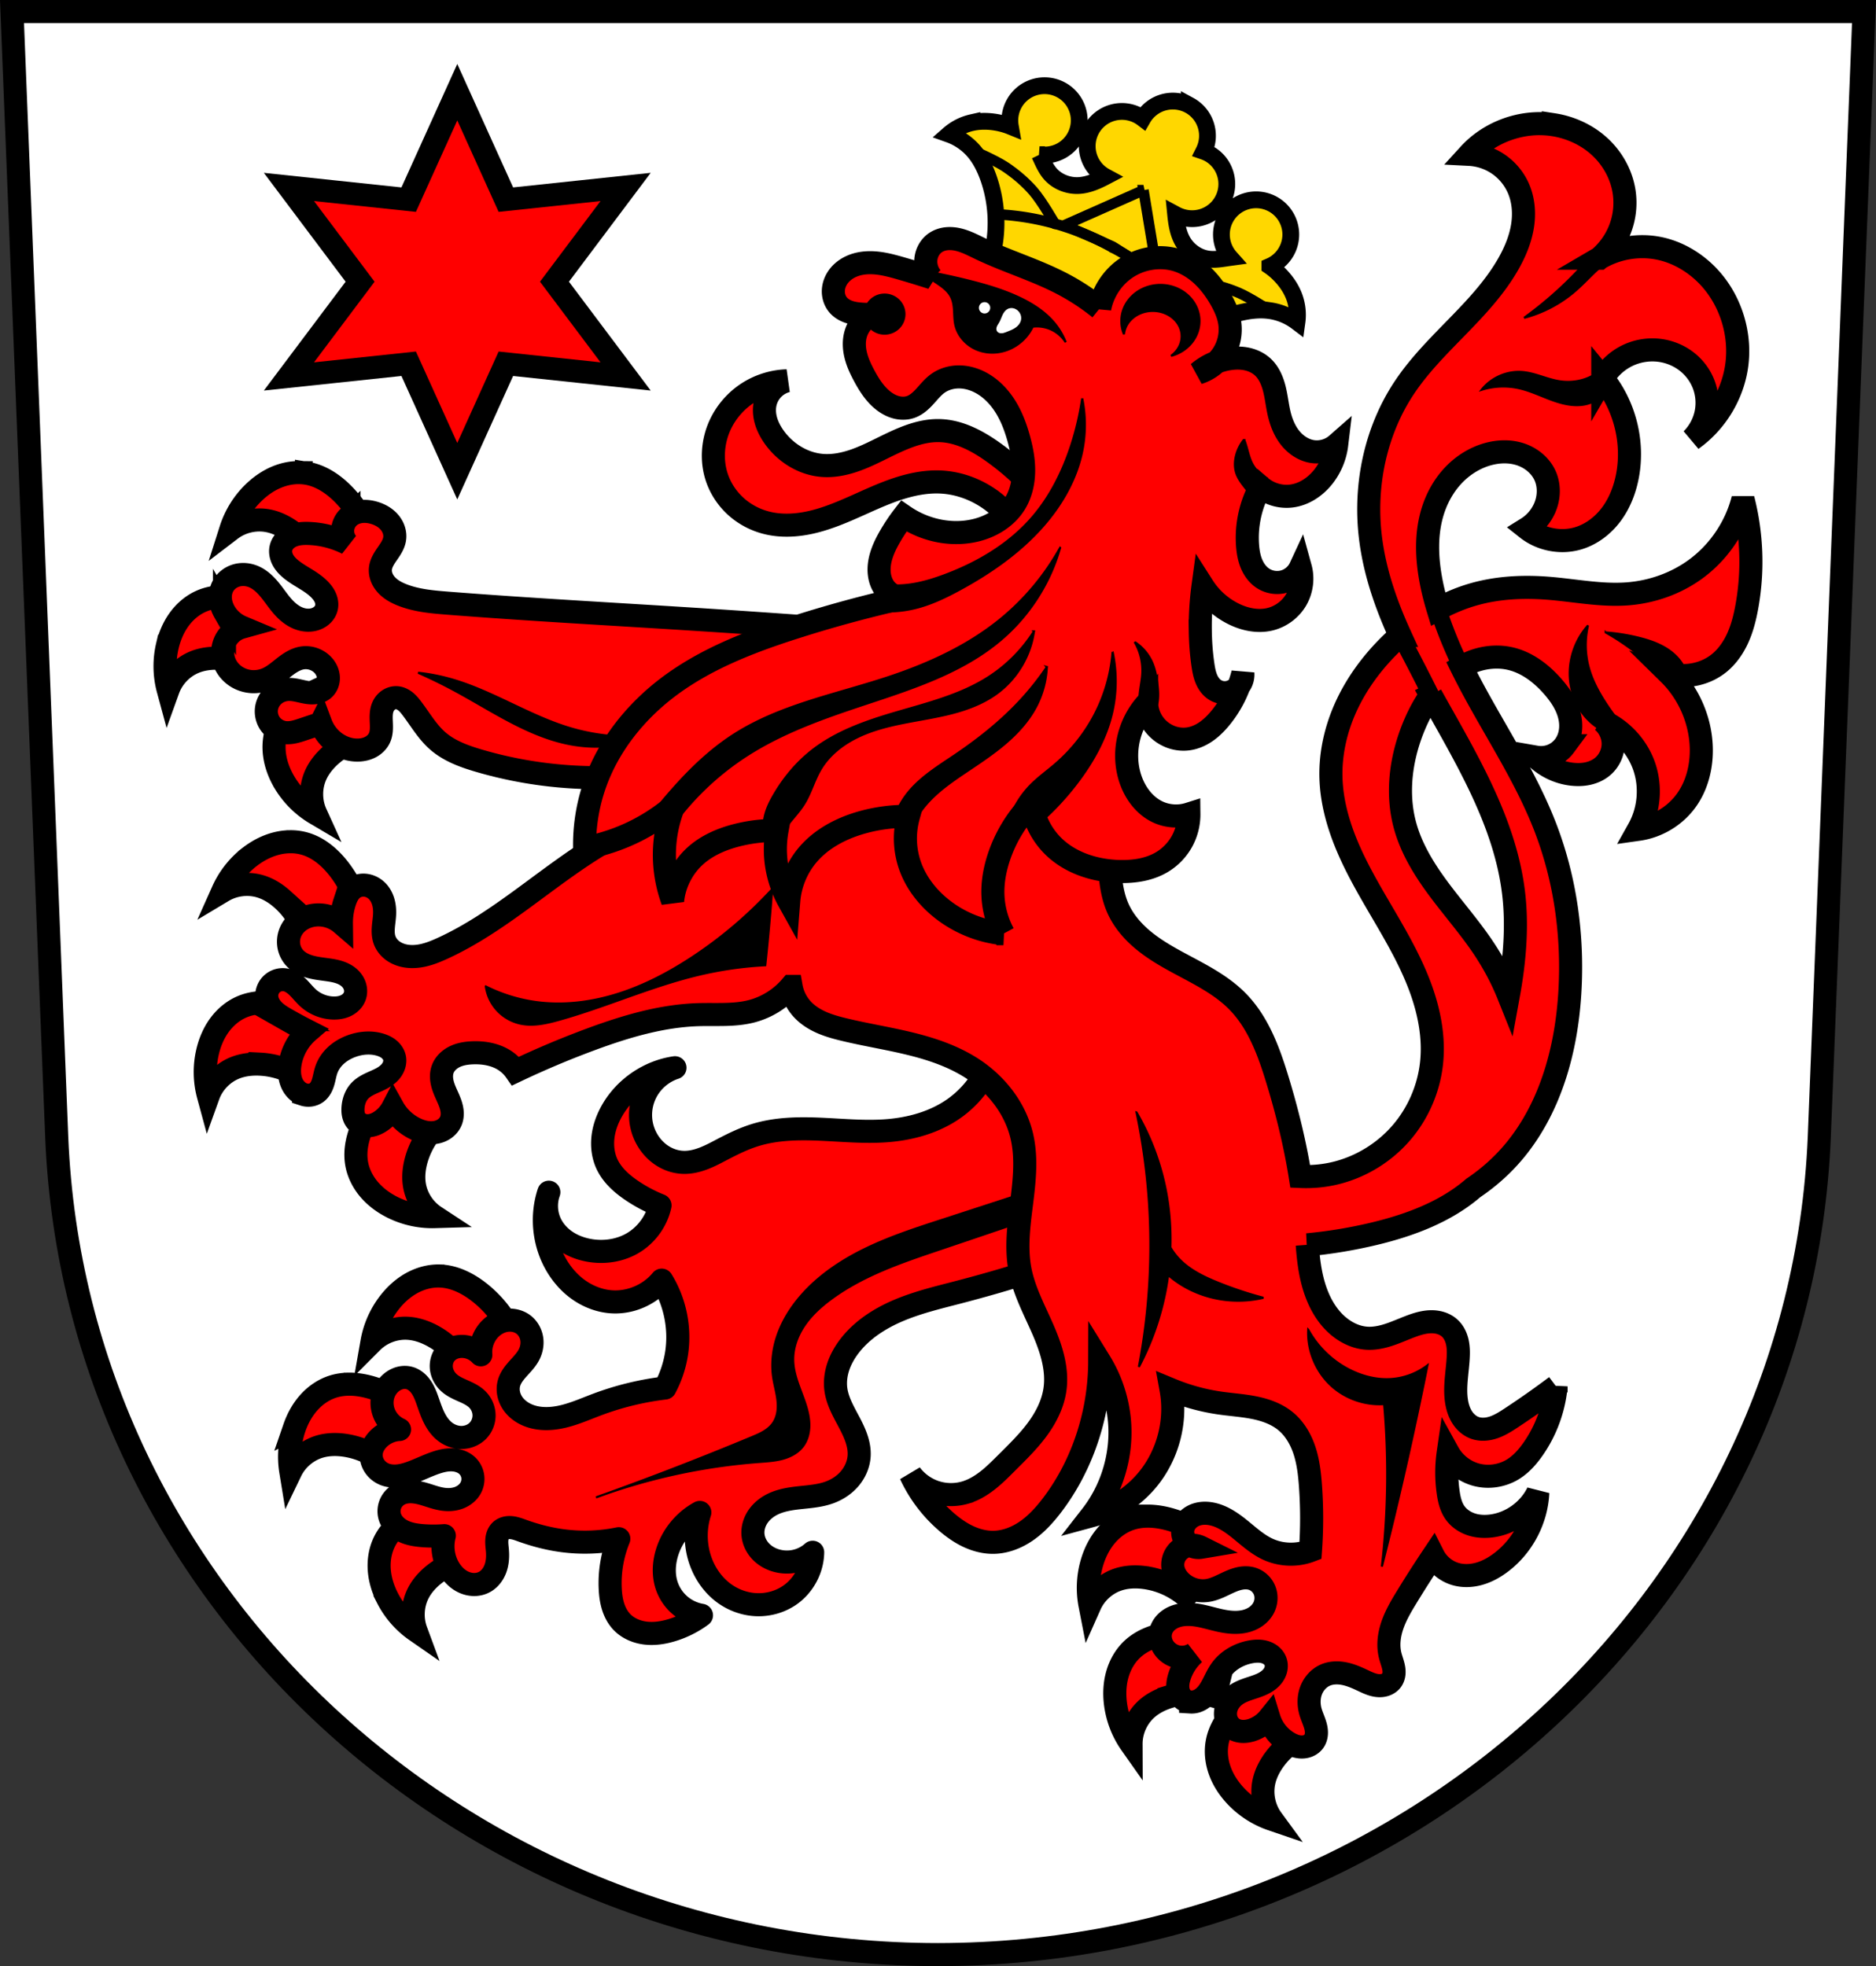 <svg xmlns="http://www.w3.org/2000/svg" width="894.41" viewBox="0 0 894.414 937.41"><rect x="0" y="0" width="894.414" height="937.41" fill="#333333" stroke="none"/><g fill-rule="evenodd"><path d="m5.723 5.5 21.328 536.83c9 217.23 194.74 389.44 420.16 389.58 225.23-.262 411.03-172.54 420.16-389.58L888.699 5.5h-441.48z" fill="#fff"/><path d="m5.723 5.5 21.328 536.83c9 217.23 194.74 389.44 420.16 389.58 225.23-.262 411.03-172.54 420.16-389.58L888.699 5.5h-441.48z" fill="none" stroke="#000" stroke-width="11"/></g><g stroke="#000"><path d="m-773.24 189.28-19.347 8.531 2.286 21.02-17.06-12.49-17.06 12.49 2.286-21.02-19.347-8.531 19.347-8.531-2.286-21.02 17.06 12.49 17.06-12.49-2.286 21.02z" transform="matrix(0 2.648 -2.716 0 732.097 2272.2)" fill="red" stroke-linecap="round" stroke-width="4.102"/><g fill-rule="evenodd"><path d="M567.01 50.175a16.538 16.538 0 0 0-22.174 6.3 16.538 16.538 0 0 0-2.101-1.363 16.538 16.538 0 0 0-22.408 6.701 16.538 16.538 0 0 0 6.702 22.409c-4 2.102-8.256 4.01-12.772 4.232-5.137.254-10.404-1.868-13.71-5.808-2.188-2.606-3.449-5.813-4.924-8.896a16.538 16.538 0 0 0 16.934-8.5 16.538 16.538 0 0 0-6.703-22.407 16.538 16.538 0 0 0-22.406 6.702 16.538 16.538 0 0 0-1.739 10.68c-2.185-.887-4.484-1.51-6.81-1.905-3.81-.645-7.747-.698-11.518.142a24.923 24.923 0 0 0-10.935 5.543 28.106 28.106 0 0 1 11.643 7.871c3.321 3.768 5.571 8.372 7.225 13.11 4.418 12.664 4.738 26.723.897 39.574l42.34 22.842 42.34 22.842c8.632-10.266 20.557-17.719 33.567-20.98 4.872-1.22 9.955-1.869 14.928-1.163a28.11 28.11 0 0 1 12.971 5.41c.566-4.09.09-8.322-1.372-12.184-1.368-3.613-3.574-6.874-6.205-9.704-1.607-1.729-3.39-3.307-5.33-4.647a16.538 16.538 0 0 0 7.97-7.317 16.538 16.538 0 0 0-6.702-22.406 16.538 16.538 0 0 0-22.407 6.701 16.538 16.538 0 0 0 2.194 18.82c-3.387.46-6.76 1.168-10.138.771-5.108-.6-9.774-3.836-12.383-8.27-2.293-3.897-3.034-8.498-3.476-12.998a16.538 16.538 0 0 0 22.408-6.703 16.538 16.538 0 0 0-6.703-22.407 16.538 16.538 0 0 0-2.304-1.003 16.538 16.538 0 0 0-6.899-21.995z" fill="gold" stroke-width="8"/><g fill="none" stroke-width="5"><g stroke-linecap="round"><path d="M474.757 102.17c6.519.276 13.02 1.069 19.412 2.367a124.626 124.626 0 0 1 36.24 13.489"/><path d="M574.217 155.83a124.005 124.005 0 0 0-12.637-14.924 124.64 124.64 0 0 0-31.173-22.881"/></g><path d="m545.167 90.66-37.732 16.738s9.46 4.04 14.16 6.124c3.02 1.341 9.02 4.108 9.02 4.108s5.609 3.496 8.387 5.284c4.324 2.783 12.893 8.472 12.893 8.472l-6.729-40.725z"/><g stroke-linecap="round"><path d="M464.087 71.88s10.594 4.584 15.357 7.787c4.79 3.221 9.267 7.02 13.08 11.351 4.159 4.732 10.454 15.746 10.454 15.746M605.387 148.11s-9.649-6.337-14.941-8.559c-5.322-2.234-10.952-3.893-16.668-4.697-6.239-.878-18.9-.091-18.9-.091"/></g></g><g fill="red" stroke-width="11"><path d="M142.667 225.32c-3.469-.041-6.95.654-10.186 1.922-4.315 1.69-8.203 4.376-11.531 7.6a42.602 42.602 0 0 0-10.908 17.621c4.943-3.772 11.509-5.335 17.621-4.195 4.053.756 7.838 2.631 11.188 5.04a38.694 38.694 0 0 1 13.426 17.342l25.17-10.908a54.394 54.394 0 0 0-13.705-24.05c-4.822-4.91-10.826-8.983-17.621-10.07a23.688 23.688 0 0 0-3.455-.293zM105.89 284.5c-3.44.116-6.828.768-9.977 2.154-4.241 1.868-7.87 5.01-10.578 8.768-2.708 3.76-4.517 8.125-5.564 12.639a42.582 42.582 0 0 0 .393 20.721c2.107-5.849 6.774-10.724 12.527-13.08 3.815-1.563 8.01-2.041 12.13-1.838a38.67 38.67 0 0 1 20.684 7.287l15.232-22.816a54.428 54.428 0 0 0-24.561-12.775c-3.357-.755-6.847-1.173-10.287-1.057zm66.768 39.29a54.396 54.396 0 0 0-26.502 8.01c-5.86 3.608-11.169 8.554-13.74 14.938-1.732 4.298-2.135 9.08-1.447 13.66.687 4.583 2.44 8.973 4.842 12.936a42.564 42.564 0 0 0 14.75 14.557c-2.576-5.658-2.64-12.408-.168-18.11 1.639-3.783 4.311-7.06 7.4-9.785a38.675 38.675 0 0 1 19.895-9.227l-5.03-26.971zm-34.422 77.53a28.004 28.004 0 0 0-6.873.959c-4.477 1.196-8.642 3.429-12.311 6.26a42.574 42.574 0 0 0-12.814 16.285c5.334-3.194 12.03-4.01 17.979-2.193 3.942 1.205 7.496 3.494 10.555 6.258a38.67 38.67 0 0 1 11.396 18.736l26.24-8.02a54.444 54.444 0 0 0-10.922-25.439c-4.241-5.419-9.75-10.14-16.381-11.98a24.55 24.55 0 0 0-6.865-.869zM125.066 478c-3.44.116-6.826.77-9.975 2.156-4.241 1.868-7.87 5.01-10.578 8.766-2.708 3.76-4.517 8.127-5.564 12.641a42.582 42.582 0 0 0 .393 20.721c2.107-5.849 6.774-10.724 12.527-13.08 3.815-1.563 8.01-2.041 12.13-1.838a38.67 38.67 0 0 1 20.684 7.287l15.232-22.816a54.428 54.428 0 0 0-24.561-12.775c-3.357-.755-6.849-1.175-10.289-1.059zm66.791 36.06a54.413 54.413 0 0 0-18.14 20.908c-3.03 6.178-4.884 13.192-3.654 19.963.828 4.559 3.036 8.819 6.06 12.328 3.03 3.509 6.851 6.287 10.996 8.357a42.582 42.582 0 0 0 20.242 4.445c-5.198-3.412-8.852-9.09-9.805-15.232-.632-4.074-.117-8.268 1.039-12.225a38.672 38.672 0 0 1 11.904-18.418l-18.641-20.13zm17.643 94.3c-4.633-.111-9.252 1.188-13.301 3.441-4.049 2.253-7.542 5.437-10.408 9.08a42.584 42.584 0 0 0-8.449 18.924c4.393-4.4 10.691-6.83 16.9-6.52 4.117.206 8.121 1.557 11.762 3.49a38.663 38.663 0 0 1 15.627 15.387l23.484-14.182a54.423 54.423 0 0 0-16.805-22c-5.436-4.219-11.931-7.452-18.811-7.617zm-43.31 51.586c-2.569.034-5.116.4-7.572 1.191-4.41 1.422-8.342 4.173-11.422 7.635-3.08 3.462-5.329 7.618-6.836 12a42.57 42.57 0 0 0-1.74 20.65c2.697-5.602 7.842-9.971 13.807-11.725 3.955-1.163 8.181-1.205 12.256-.58a38.665 38.665 0 0 1 19.824 9.375l17.498-21.13a54.426 54.426 0 0 0-23.12-15.232c-4.077-1.37-8.416-2.239-12.697-2.184zm57.16 55.18a54.484 54.484 0 0 0-25.27 6.076c-6.109 3.167-11.767 7.708-14.801 13.885-2.043 4.159-2.798 8.899-2.449 13.52.349 4.621 1.775 9.125 3.879 13.254a42.592 42.592 0 0 0 13.641 15.604c-2.154-5.832-1.72-12.568 1.164-18.08 1.913-3.652 4.818-6.719 8.1-9.215a38.658 38.658 0 0 1 20.52-7.74l-3.035-27.27a50.967 50.967 0 0 0-1.748-.039zm323.89 7.736c-3 .004-5.981.442-8.816 1.453-4.365 1.556-8.211 4.424-11.184 7.979-2.973 3.555-5.095 7.779-6.467 12.205a42.57 42.57 0 0 0-1.107 20.693c2.525-5.682 7.535-10.205 13.443-12.141 3.918-1.283 8.138-1.457 12.23-.957a38.65 38.65 0 0 1 20.1 8.766l16.844-21.654a54.458 54.458 0 0 0-23.572-14.52c-3.705-1.12-7.612-1.83-11.475-1.824zm18.05 55.23a53.567 53.567 0 0 0-6.979.436c-6.825.878-13.698 3.203-18.668 7.963-3.346 3.205-5.681 7.396-6.939 11.855-1.259 4.46-1.467 9.181-.908 13.781a42.58 42.58 0 0 0 7.457 19.336c-.021-6.217 2.699-12.393 7.299-16.576 3.05-2.774 6.831-4.659 10.77-5.877a38.684 38.684 0 0 1 21.93-.227l6.51-26.65c-6.476-2.655-13.473-4.02-20.471-4.04zm49.762 22.07a54.427 54.427 0 0 0-24.332 13.205c-5.01 4.72-9.204 10.637-10.43 17.408-.825 4.56-.255 9.323 1.346 13.672s4.207 8.291 7.361 11.686a42.613 42.613 0 0 0 17.393 11.27c-3.669-5.02-5.098-11.616-3.832-17.703.839-4.04 2.793-7.783 5.266-11.08a38.634 38.634 0 0 1 17.615-13.06l-10.387-25.391zM502.167 244.06a125.065 125.065 0 0 0-28.08-28.08c-7.739-5.591-16.562-10.419-26.11-10.68-9.808-.268-19.02 4.282-27.82 8.625-4.399 2.171-8.827 4.325-13.483 5.87-4.656 1.545-9.575 2.472-14.469 2.119-9.33-.672-18.02-6.146-23.337-13.844-1.63-2.361-2.976-4.942-3.737-7.709-.761-2.766-.921-5.727-.218-8.509a14.267 14.267 0 0 1 3.725-6.559c1.8-1.8 4.092-3.101 6.559-3.725a36.491 36.491 0 0 0-18.708 5.844 36.52 36.52 0 0 0-12.936 14.724c-3.871 8.07-4.593 17.679-1.582 26.11 1.831 5.125 4.992 9.76 9.05 13.381 4.062 3.621 9.01 6.227 14.284 7.583 7.03 1.808 14.487 1.393 21.56-.228 7.07-1.621 13.819-4.411 20.452-7.352 6.633-2.941 13.209-6.05 20.09-8.367 6.877-2.314 14.12-3.821 21.363-3.435 9.01.481 17.796 3.947 24.92 9.493a47.778 47.778 0 0 1 14.24 18.2l14.24-13.449z"/><path d="M412.777 301.02a6063.585 6063.585 0 0 0-84.25-5.933c-38.37-2.434-76.77-4.503-115.1-7.515-7.377-.58-14.878-1.223-21.755-3.955-2.721-1.081-5.365-2.519-7.357-4.665-.996-1.073-1.818-2.317-2.345-3.683-.527-1.366-.753-2.856-.582-4.31.303-2.572 1.794-4.83 3.27-6.958s3.02-4.333 3.454-6.886c.246-1.446.117-2.949-.325-4.349-.441-1.399-1.191-2.695-2.145-3.81-1.908-2.23-4.596-3.701-7.419-4.499-2.01-.57-4.139-.818-6.213-.536-2.074.281-4.098 1.112-5.653 2.514a9.17 9.17 0 0 0-2.978 6.167 9.171 9.171 0 0 0 2.187 6.49 44.387 44.387 0 0 0-18.2-4.747c-2.766-.113-5.612.05-8.154 1.144-1.271.547-2.452 1.327-3.391 2.344-.939 1.017-1.631 2.275-1.903 3.632-.378 1.884.072 3.874.989 5.562.917 1.689 2.275 3.103 3.757 4.326 2.264 1.869 4.831 3.329 7.327 4.876 2.496 1.547 4.961 3.215 6.913 5.408.963 1.082 1.798 2.296 2.325 3.646.526 1.35.733 2.845.444 4.265-.262 1.29-.928 2.486-1.84 3.435-.912.949-2.064 1.656-3.302 2.103-2.549.921-5.422.731-7.963-.213-2.541-.944-4.772-2.601-6.672-4.534-2.544-2.587-4.528-5.661-6.786-8.501s-4.898-5.525-8.245-6.926c-2.472-1.035-5.279-1.307-7.873-.634-2.594.674-4.949 2.315-6.366 4.589-1.191 1.911-1.699 4.212-1.577 6.46.121 2.248.854 4.442 1.973 6.396a17.31 17.31 0 0 0 8.307 7.318 12.574 12.574 0 0 0-6.19 3.942 12.574 12.574 0 0 0-2.907 6.738c-.281 2.568.256 5.21 1.458 7.496 1.203 2.286 3.06 4.213 5.266 5.557a15.452 15.452 0 0 0 7.217 2.216 15.97 15.97 0 0 0 7.419-1.425c2.959-1.351 5.429-3.55 7.998-5.545s5.399-3.859 8.615-4.344c3.61-.544 7.454.84 9.889 3.56 1.427 1.594 2.385 3.651 2.459 5.789a7.424 7.424 0 0 1-.562 3.134 6.569 6.569 0 0 1-1.897 2.548c-1.109.897-2.509 1.387-3.926 1.557-1.416.17-2.854.036-4.258-.211-2.809-.495-5.578-1.447-8.429-1.346-2.369.084-4.713.925-6.567 2.402-1.854 1.478-3.202 3.59-3.717 5.904-.614 2.757-.011 5.764 1.623 8.07 1.634 2.305 4.273 3.87 7.079 4.193 2.954.34 5.884-.633 8.702-1.582 2.766-.932 5.535-1.855 8.307-2.769a20.13 20.13 0 0 0 6.329 8.702c3.446 2.729 7.879 4.282 12.262 3.955 1.956-.146 3.901-.665 5.593-1.658 1.691-.993 3.118-2.477 3.901-4.276.987-2.27.901-4.843.796-7.317-.105-2.474-.195-5.05.786-7.319.565-1.309 1.485-2.474 2.669-3.269 1.184-.795 2.634-1.206 4.055-1.082 1.504.132 2.911.847 4.081 1.8 1.17.953 2.128 2.139 3.038 3.342 3.974 5.25 7.305 11.09 12.262 15.426 5.551 4.852 12.702 7.422 19.777 9.493 29.28 8.572 60.52 10.346 90.58 5.142l93.75-66.848z"/></g><path d="M215.377 323.91c19.679 5.672 37.12 17.534 56.761 23.337a97.867 97.867 0 0 0 38.764 3.362c-11.639 4.962-24.69 6.558-37.18 4.549-20.711-3.332-38.498-15.947-56.959-25.908a240.352 240.352 0 0 0-17.404-8.504 95.589 95.589 0 0 1 16.02 3.164z"/><path d="M315.467 610.34c-5.851 7.131-15.337 11.11-24.524 10.284-5.497-.494-10.806-2.613-15.285-5.838-4.479-3.226-8.137-7.534-10.822-12.357-5.7-10.242-6.878-22.899-3.164-34.02-1.755 4.846-1.463 10.396.791 15.03 1.676 3.447 4.377 6.353 7.568 8.476 3.191 2.123 6.859 3.48 10.627 4.181 6.96 1.295 14.401.31 20.569-3.164 6.769-3.814 11.789-10.605 13.449-18.2a70.379 70.379 0 0 1-13.449-7.12c-4.849-3.284-9.411-7.341-11.866-12.658-1.845-3.996-2.393-8.532-1.873-12.903.52-4.371 2.078-8.581 4.246-12.412 6.191-10.942 17.62-18.762 30.06-20.569-5.659 1.827-10.57 5.871-13.449 11.08a23.768 23.768 0 0 0-2.909 12.89 23.625 23.625 0 0 0 4.491 12.425c1.842 2.514 4.198 4.659 6.915 6.187 2.716 1.528 5.792 2.43 8.907 2.53 3.375.109 6.725-.714 9.872-1.937 3.147-1.223 6.121-2.844 9.114-4.406 4.968-2.593 10.04-5.05 15.395-6.693 9.949-3.055 20.545-3.22 30.942-2.769 10.397.452 20.81 1.494 31.19.76 11.8-.835 23.668-4.106 33.23-11.08a48.841 48.841 0 0 0 15.607-19.16 48.854 48.854 0 0 0 4.17-24.355l45.884 35.599v75.945a709.553 709.553 0 0 1-64.52 20.1c-9.52 2.474-19.14 4.766-28.2 8.601-9.06 3.835-17.632 9.346-23.573 17.19-2.223 2.934-4.062 6.182-5.218 9.677-1.155 3.495-1.615 7.245-1.111 10.892.772 5.594 3.714 10.61 6.352 15.604 2.638 4.994 5.083 10.404 4.723 16.04-.252 3.96-1.925 7.78-4.496 10.802-2.571 3.02-6.01 5.259-9.744 6.602-4.325 1.556-8.969 1.932-13.54 2.415-4.571.484-9.222 1.116-13.358 3.122-2.721 1.32-5.181 3.243-6.925 5.714-1.744 2.471-2.742 5.506-2.568 8.526.172 2.984 1.488 5.859 3.503 8.07 2.01 2.209 4.7 3.762 7.573 4.59 2.983.859 6.184.951 9.211.263a18.566 18.566 0 0 0 8.193-4.218c-.106 8.095-4.376 16.02-11.08 20.569-4.53 3.072-10.06 4.612-15.531 4.434-5.471-.178-10.858-2.056-15.321-5.225-5.645-4.01-9.751-10.02-11.866-16.613-2.293-7.145-2.293-15.01 0-22.15-7.62 4.136-13.459 11.435-15.822 19.777-1.386 4.893-1.592 10.202 0 15.03a21.273 21.273 0 0 0 6.322 9.435 21.284 21.284 0 0 0 10.291 4.805 46.446 46.446 0 0 1-14.24 7.12c-4.046 1.212-8.314 1.867-12.506 1.358-4.192-.51-8.313-2.255-11.227-5.313-1.969-2.067-3.331-4.663-4.184-7.388-.853-2.725-1.215-5.582-1.353-8.434a56.038 56.038 0 0 1 4.092-23.854 81.023 81.023 0 0 1-27.03.913c-6.477-.876-12.835-2.537-18.986-4.747-1.703-.612-3.417-1.272-5.218-1.444-.901-.086-1.819-.047-2.695.18-.876.227-1.71.647-2.371 1.264-.609.569-1.06 1.294-1.359 2.072-.299.777-.45 1.606-.506 2.438-.112 1.662.15 3.323.283 4.984.23 2.876.061 5.828-.923 8.541s-2.845 5.176-5.406 6.505c-1.448.751-3.084 1.124-4.715 1.128-1.632.004-3.257-.357-4.756-1-2.997-1.29-5.434-3.688-7.141-6.469-2.866-4.67-3.743-10.517-2.373-15.822a66.366 66.366 0 0 1-10.284 0c-3.284-.256-6.612-.776-9.555-2.254-1.472-.739-2.833-1.716-3.935-2.94-1.102-1.224-1.938-2.7-2.332-4.299a9.128 9.128 0 0 1 .585-5.965 9.3 9.3 0 0 1 4.161-4.319c1.572-.806 3.355-1.151 5.122-1.165 1.767-.014 3.523.292 5.235.73 3.423.877 6.717 2.287 10.212 2.808 2.561.382 5.231.266 7.661-.627 2.43-.893 4.604-2.607 5.787-4.91a8.963 8.963 0 0 0 .888-5.402 8.806 8.806 0 0 0-2.47-4.882c-1.883-1.873-4.569-2.792-7.222-2.915-2.653-.123-5.29.49-7.809 1.333-4.04 1.352-7.859 3.298-11.866 4.747-2.034.735-4.128 1.344-6.28 1.563-2.151.219-4.371.034-6.378-.772-2.01-.806-3.768-2.241-4.918-4.074-1.15-1.834-1.674-4.062-1.411-6.21.292-2.38 1.524-4.579 3.164-6.329 2.648-2.823 6.418-4.563 10.284-4.747a14.342 14.342 0 0 1-7.12-7.12c-1.209-2.688-1.55-5.774-.866-8.641.685-2.867 2.408-5.49 4.821-7.181 1.138-.798 2.425-1.391 3.784-1.682 1.359-.291 2.789-.276 4.127.1 2.354.661 4.295 2.395 5.663 4.422 1.368 2.027 2.229 4.347 3.039 6.654.912 2.596 1.782 5.217 2.994 7.687 1.212 2.47 2.791 4.805 4.917 6.552 2.23 1.833 5.058 2.967 7.944 3.02 2.886.053 5.807-1.01 7.878-3.02 1.998-1.941 3.142-4.721 3.129-7.506-.013-2.785-1.173-5.541-3.129-7.524-1.835-1.862-4.26-3.01-6.648-4.07-2.388-1.064-4.839-2.113-6.801-3.841-1.991-1.753-3.395-4.2-3.742-6.83s.409-5.418 2.16-7.41c1.058-1.204 2.449-2.101 3.962-2.628 1.513-.528 3.145-.69 4.74-.536 3 .29 5.878 1.728 7.911 3.955-.412-4.642 1.384-9.431 4.747-12.658 2.09-2.01 4.784-3.423 7.658-3.785 2.874-.362 5.913.38 8.164 2.203 2.025 1.64 3.34 4.092 3.723 6.67.382 2.577-.144 5.26-1.35 7.57-1.279 2.45-3.258 4.446-5.106 6.501-1.848 2.055-3.635 4.288-4.387 6.947-.473 1.672-.511 3.458-.162 5.16s1.079 3.319 2.083 4.737c2.01 2.837 5.066 4.83 8.364 5.924 5.193 1.723 10.888 1.308 16.191-.037 5.303-1.345 10.331-3.577 15.453-5.501a139.496 139.496 0 0 1 32.435-7.911 51.578 51.578 0 0 0 5.538-16.613c1.816-11.955-.756-24.527-7.12-34.808z" fill="red" stroke-linejoin="round" stroke-width="11"/><path d="M502.587 564.17a31761.26 31761.26 0 0 1-53.48 17.452c-12.341 4.01-24.73 8.04-36.41 13.696-11.68 5.656-22.707 13.04-31.15 22.897-4.516 5.276-8.267 11.257-10.633 17.787-2.366 6.53-3.317 13.623-2.315 20.495.543 3.724 1.648 7.356 2.062 11.1.207 1.87.239 3.77-.061 5.628s-.94 3.676-2 5.231c-1.162 1.701-2.793 3.04-4.559 4.102-1.766 1.061-3.673 1.861-5.575 2.654a1522.67 1522.67 0 0 1-74.31 28.711 288.018 288.018 0 0 1 77.69-16.889c3.786-.286 7.608-.502 11.274-1.491 3.665-.99 7.22-2.834 9.556-5.827 2.05-2.625 3.03-5.979 3.168-9.307.138-3.328-.52-6.645-1.479-9.834-2.2-7.314-6.02-14.32-6.193-21.956-.133-5.957 2.035-11.818 5.386-16.745 3.351-4.927 7.837-8.988 12.629-12.529 15.328-11.329 33.732-17.552 51.793-23.645 19.343-6.525 38.672-13.09 57.985-19.704l-3.378-11.822z"/><g stroke-linecap="round"><path d="M735.047 58.96c-12.88-.302-25.869 5.09-34.57 14.625 5.05.256 10.02 1.96 14.158 4.859a27.25 27.25 0 0 1 9.412 11.641c2.398 5.673 2.793 12.07 1.756 18.14-1.037 6.072-3.451 11.843-6.469 17.213-12.598 22.418-35.14 37.599-49.5 58.928-13.955 20.721-19.432 46.691-16.5 71.5 1.938 16.398 7.324 32.05 14.215 47.12a110.935 110.935 0 0 0-5.838 5.488c-8.195 8.303-15.16 17.887-19.998 28.504-4.834 10.617-7.496 22.286-7.154 33.947.357 12.174 3.95 24.07 8.91 35.2 4.96 11.124 11.28 21.578 17.408 32.1 6.128 10.525 12.11 21.21 16.314 32.639 4.207 11.43 6.603 23.711 5.336 35.824-1.279 12.231-6.359 24.04-14.381 33.36-8.02 9.321-18.954 16.11-30.873 19.13-5.661 1.437-11.528 1.998-17.361 1.736-2.499-15.664-6.313-31.13-10.945-46.31-4.103-13.445-9.13-27.16-18.986-37.18-8.559-8.704-19.984-13.837-30.656-19.764-5.336-2.963-10.566-6.184-15.186-10.174-4.619-3.99-8.627-8.791-11.12-14.363-4.054-9.07-3.818-19.378-4.748-29.27-1.765-18.773-8.06-37.1-18.2-53a643.274 643.274 0 0 0-141.61 19.777c-28.906 7.389-57.58 16.922-83.07 32.434-25.403 15.461-47.33 36.663-74.36 49.05-3.107 1.424-6.293 2.733-9.639 3.432-3.346.699-6.881.765-10.139-.268-1.753-.556-3.412-1.431-4.801-2.637-1.388-1.206-2.498-2.748-3.109-4.482-.663-1.881-.727-3.922-.588-5.912.139-1.99.475-3.964.588-5.955.122-2.153-.023-4.339-.637-6.406-.614-2.068-1.715-4.02-3.318-5.459-1.492-1.342-3.411-2.218-5.41-2.387-1.999-.169-4.066.384-5.666 1.594-2.02 1.524-3.167 3.929-3.955 6.33a31.854 31.854 0 0 0-1.582 10.283c-3.442-2.97-8.138-4.437-12.658-3.955-2.57.274-5.086 1.165-7.193 2.662-2.107 1.498-3.79 3.611-4.672 6.04a11.8 11.8 0 0 0-.492 6.271 11.457 11.457 0 0 0 2.865 5.594c1.954 2.079 4.639 3.344 7.391 4.096 2.752.752 5.608 1.036 8.432 1.443 1.848.267 3.696.589 5.465 1.188 1.768.598 3.462 1.485 4.818 2.768 1.157 1.094 2.054 2.477 2.5 4.01.446 1.529.429 3.203-.127 4.695-.726 1.949-2.335 3.498-4.209 4.4-1.874.902-3.995 1.202-6.074 1.139-4.346-.132-8.626-1.849-11.867-4.748-1.783-1.595-3.243-3.516-4.949-5.193-1.706-1.677-3.762-3.149-6.127-3.508-2.214-.336-4.56.388-6.213 1.898-1.653 1.511-2.582 3.775-2.488 6.01.107 2.542 1.468 4.903 3.266 6.703 1.798 1.8 4.02 3.114 6.229 4.373a246.112 246.112 0 0 0 10.283 5.537c-4.657 4.01-7.804 9.74-8.701 15.822-.516 3.502-.258 7.261 1.582 10.285 1.122 1.844 2.843 3.36 4.896 4.03a7.345 7.345 0 0 0 3.197.311 6.49 6.49 0 0 0 2.98-1.172c.828-.604 1.497-1.411 2.01-2.297.515-.886.882-1.851 1.174-2.834.583-1.965.873-4.02 1.563-5.945.94-2.631 2.613-4.974 4.691-6.84 2.079-1.866 4.555-3.265 7.174-4.236 4.281-1.588 9.06-2.035 13.449-.791 1.606.455 3.168 1.143 4.463 2.197s2.308 2.5 2.656 4.133c.408 1.916-.134 3.957-1.207 5.596-1.073 1.639-2.639 2.908-4.33 3.896-1.847 1.08-3.854 1.85-5.789 2.762-1.935.912-3.837 1.995-5.287 3.568-1.961 2.128-2.949 5.02-3.164 7.91-.083 1.112-.057 2.239.18 3.328.236 1.09.689 2.143 1.402 3 .696.837 1.627 1.47 2.645 1.855s2.12.528 3.207.465c2.173-.127 4.236-1.066 6.02-2.32a17.92 17.92 0 0 0 5.537-6.328 24.405 24.405 0 0 0 11.08 10.285c2.897 1.332 6.149 2.086 9.291 1.543 1.571-.271 3.094-.869 4.385-1.805 1.29-.936 2.342-2.217 2.938-3.695.492-1.221.668-2.556.611-3.871-.057-1.315-.343-2.614-.746-3.867-.806-2.507-2.074-4.837-3.03-7.291-.588-1.512-1.06-3.08-1.246-4.691-.186-1.611-.082-3.272.453-4.803.953-2.726 3.226-4.858 5.83-6.105 2.604-1.248 5.524-1.69 8.41-1.805 5.529-.219 11.278.799 15.822 3.955a18.96 18.96 0 0 1 4.746 4.746 433.243 433.243 0 0 1 35.6-15.03c16.568-6.141 33.761-11.309 51.42-11.865 8.473-.267 17.1.518 25.314-1.582 7.346-1.878 14.08-6.087 18.986-11.867a21.59 21.59 0 0 0 5.539 11.08c2.548 2.696 5.767 4.692 9.17 6.168 3.403 1.476 7 2.454 10.607 3.324 10.527 2.541 21.25 4.21 31.764 6.805 10.514 2.595 20.929 6.177 29.941 12.182 11.1 7.397 19.859 18.666 22.941 31.645 2.481 10.445 1.269 21.373-.066 32.03-1.335 10.652-2.775 21.515-.725 32.05 1.911 9.818 6.739 18.775 10.752 27.938 4.01 9.162 7.302 19.12 5.861 29.02-1.02 7-4.37 13.5-8.598 19.18-4.227 5.678-9.331 10.633-14.344 15.631-2.908 2.9-5.804 5.83-9.03 8.373-3.225 2.543-6.81 4.703-10.748 5.867a24.231 24.231 0 0 1-14.422-.248 24.23 24.23 0 0 1-11.686-8.455 67.316 67.316 0 0 0 17.404 22.943c3.126 2.662 6.518 5.05 10.244 6.771 3.726 1.725 7.801 2.777 11.906 2.721 5.644-.078 11.128-2.255 15.764-5.477 4.635-3.221 8.488-7.451 11.926-11.928 6.277-8.173 11.299-17.291 15.03-26.896a116.836 116.836 0 0 0 7.91-41.928 64.766 64.766 0 0 1 9.494 29.27c1.145 15.744-3.745 31.851-13.449 44.3 10.474-2.839 20.02-9.01 26.896-17.404 9.626-11.739 13.787-27.782 11.08-42.719a96.637 96.637 0 0 0 22.941 6.33c5.491.805 11.05 1.137 16.498 2.213 5.444 1.076 10.862 2.961 15.15 6.488 4.377 3.603 7.315 8.727 9.07 14.12 1.752 5.392 2.393 11.08 2.801 16.734.74 10.267.74 20.585 0 30.852-6.587 2.516-14.196 2.223-20.57-.791-4.698-2.222-8.609-5.77-12.637-9.05-4.03-3.283-8.399-6.42-13.469-7.561-3.01-.677-6.275-.589-9.05.756-1.389.673-2.634 1.655-3.559 2.891-.924 1.235-1.52 2.727-1.629 4.266-.16 2.249.763 4.552 2.432 6.068.388.352.816.655 1.27.916.11 0 .219-.035.33-.041a9.35 9.35 0 0 1 4.672.967c-1.707.286-3.504-.064-5-.926a9.333 9.333 0 0 0-4.207 1.438 9.356 9.356 0 0 0-3.207 3.533 9.356 9.356 0 0 0-1.033 4.658c.125 3.02 1.744 5.846 3.955 7.91 3.344 3.122 8.137 4.657 12.658 3.955 3.708-.575 7.03-2.524 10.461-4.049 1.715-.762 3.485-1.428 5.332-1.758 1.847-.329 3.782-.312 5.566.27 2.605.849 4.77 2.919 5.793 5.461 1.023 2.542.905 5.506-.256 7.988-.852 1.822-2.234 3.374-3.881 4.529-1.647 1.155-3.551 1.919-5.518 2.342-3.933.846-8.04.339-11.961-.543-3.142-.706-6.23-1.65-9.395-2.246-3.165-.596-6.451-.835-9.592-.127-1.912.431-3.759 1.22-5.307 2.424-1.548 1.203-2.785 2.832-3.395 4.695a9.179 9.179 0 0 0-.277 4.541 10.054 10.054 0 0 0 1.859 4.162 10.635 10.635 0 0 0 6.646 4.03 10.615 10.615 0 0 0 7.594-1.652 24.726 24.726 0 0 0-7.121 11.08c-.601 1.94-.96 3.996-.66 6 .15 1 .466 1.988.973 2.867.507.88 1.207 1.653 2.061 2.203.888.573 1.93.896 2.984.971a7.688 7.688 0 0 0 3.115-.449c1.991-.71 3.663-2.139 4.973-3.797 2.62-3.317 3.89-7.515 6.332-10.965 3.296-4.655 8.63-7.672 14.24-8.701 2.291-.42 4.695-.524 6.912.189 1.108.357 2.158.917 3.03 1.689.871.773 1.561 1.761 1.926 2.867.355 1.077.398 2.248.176 3.359-.222 1.112-.703 2.165-1.354 3.094-1.301 1.858-3.238 3.188-5.291 4.152-2.053.964-4.243 1.596-6.391 2.324-2.148.728-4.286 1.569-6.127 2.893-2.372 1.706-4.192 4.251-4.748 7.119-.31 1.6-.223 3.285.313 4.824.536 1.54 1.529 2.928 2.854 3.879 1.34.962 2.983 1.456 4.631 1.543 1.647.087 3.3-.22 4.861-.752a17.414 17.414 0 0 0 7.91-5.537c1.524 4.958 4.991 9.29 9.494 11.865 1.886 1.079 3.997 1.867 6.17 1.861 1.087-.003 2.177-.208 3.17-.65.993-.442 1.885-1.125 2.527-2 .736-1 1.126-2.237 1.23-3.479.105-1.241-.066-2.494-.373-3.701-.615-2.414-1.766-4.662-2.439-7.06-.924-3.294-.903-6.887.313-10.09 1.215-3.198 3.666-5.961 6.807-7.318 2.773-1.199 5.935-1.271 8.9-.691 2.965.58 5.77 1.78 8.504 3.066 2.349 1.106 4.724 2.299 7.303 2.605 1.289.153 2.617.073 3.846-.346s2.354-1.191 3.092-2.26c.584-.845.912-1.851 1.031-2.871.119-1.02.036-2.057-.154-3.066-.381-2.02-1.182-3.934-1.668-5.93-1.167-4.793-.467-9.891 1.17-14.545 1.637-4.653 4.169-8.935 6.74-13.145a558.236 558.236 0 0 1 12.658-19.777c2.084 4.115 5.88 7.329 10.283 8.703 3.776 1.178 7.896 1.022 11.699-.066s7.305-3.074 10.451-5.471c10.269-7.824 16.82-20.33 17.404-33.23-4.03 8.285-12.261 14.386-21.359 15.822-3.347.528-6.825.451-10.06-.555-3.235-1.01-6.214-2.984-8.135-5.775-1.908-2.773-2.683-6.161-3.164-9.492a66.506 66.506 0 0 1 0-18.986c2.693 4.878 7.332 8.645 12.658 10.283 6.03 1.853 12.825.929 18.2-2.373 3.839-2.36 6.896-5.809 9.492-9.492 6.223-8.828 10.08-19.307 11.08-30.06a423.057 423.057 0 0 1-21.359 15.03c-2.61 1.719-5.271 3.423-8.219 4.459-2.948 1.036-6.25 1.359-9.186.287-2.524-.922-4.622-2.828-6.05-5.102-1.433-2.274-2.238-4.899-2.648-7.555-1.051-6.798.394-13.703.791-20.57.147-2.543.149-5.117-.402-7.604s-1.691-4.896-3.553-6.635c-1.222-1.141-2.725-1.966-4.32-2.469-1.595-.502-3.282-.688-4.953-.639-3.343.098-6.588 1.125-9.713 2.316-3.346 1.276-6.618 2.751-10.02 3.871-3.402 1.12-6.974 1.882-10.549 1.666-6.401-.387-12.326-3.935-16.613-8.703-5.585-6.211-8.63-14.343-10.207-22.545-.844-4.39-1.295-8.833-1.637-13.293a228.947 228.947 0 0 0 32.15-5.336c16.941-4.076 33.977-10.488 47.03-21.775 7.528-5.063 14.336-11.186 20.08-18.221 16.927-20.744 24.271-47.921 25.928-74.64 1.668-26.899-2.052-54.22-11.785-79.36-7.75-20.01-19.15-38.36-29.68-57.06-3.542-6.289-6.997-12.67-10.191-19.16 2.542-1.45 5.237-2.623 8.05-3.422 4.809-1.366 9.949-1.65 14.836-.598 8.242 1.774 15.294 7.208 20.818 13.576 3.378 3.894 6.345 8.291 7.67 13.273.662 2.491.901 5.107.561 7.662-.341 2.555-1.272 5.05-2.801 7.121a13.966 13.966 0 0 1-6.01 4.65 13.96 13.96 0 0 1-7.563.781c4.619 4.517 10.776 7.432 17.197 8.145 2.541.282 5.133.227 7.627-.336 2.494-.563 4.889-1.646 6.854-3.283 3.172-2.643 5.088-6.733 5.088-10.861 0-4.128-1.916-8.218-5.088-10.861 9.243 4.088 16.642 12.16 19.912 21.723 3.332 9.743 2.32 20.885-2.715 29.867 8.943-1.274 17.294-6.285 22.627-13.576 5.462-7.468 7.669-17.01 7.24-26.25-.596-12.844-6.209-25.388-15.387-34.393 8.371 2.317 17.836.215 24.438-5.43 3.766-3.22 6.58-7.456 8.574-11.992 1.994-4.536 3.202-9.382 4.098-14.256a120.396 120.396 0 0 0-1.811-51.59c-3.373 13.325-11.523 25.387-22.627 33.488-9.45 6.895-20.918 10.904-32.584 11.766-12.687.937-25.329-1.743-38.01-2.715-11.523-.882-23.24-.334-34.393 2.715-6.195 1.694-12.139 4.158-17.775 7.217-1.253-4.103-2.327-8.261-3.164-12.484-2.266-11.43-2.785-23.478.785-34.57 1.98-6.151 5.218-11.927 9.648-16.631 4.43-4.704 10.07-8.309 16.281-10.08 5.129-1.465 10.7-1.657 15.764.019s9.557 5.327 11.736 10.195c2.09 4.668 1.933 10.193 0 14.928a21.788 21.788 0 0 1-8.643 10.215c6.736 5.338 16.12 7.154 24.357 4.715 6.398-1.894 11.957-6.18 15.926-11.543 3.969-5.363 6.408-11.758 7.645-18.314 3.051-16.17-1.38-33.605-11.785-46.36a27.447 27.447 0 0 1 11.701-10.896 27.455 27.455 0 0 1 15.799-2.461c4.451.642 8.74 2.41 12.316 5.137 3.576 2.726 6.425 6.41 8.111 10.578A24.767 24.767 0 0 1 813.37 197a24.78 24.78 0 0 1-6.791 12.525c11.133-7.893 18.943-20.328 21.21-33.785 2.707-16.03-2.666-33.27-14.14-44.785-6.212-6.235-14.157-10.835-22.785-12.572-9.581-1.929-19.85-.217-28.29 4.715a34.986 34.986 0 0 0 9.932-14.199 34.98 34.98 0 0 0 1.855-17.229c-1.199-8.246-5.439-15.966-11.543-21.639-6.104-5.673-14.01-9.31-22.244-10.576a42.812 42.812 0 0 0-5.5-.482zm-52.84 272.44c16.832 30.23 35.553 60.664 39.482 94.97 1.615 14.1.637 28.406-1.57 42.43-.293 1.862-.617 3.72-.955 5.576-3.215-8.03-7.36-15.72-12.199-22.893-6.454-9.565-14.1-18.263-20.984-27.523-6.885-9.26-13.09-19.269-16.12-30.402-4.302-15.787-1.853-32.9 4.525-47.969 2.105-4.973 4.677-9.812 7.826-14.193z" fill="red" stroke-width="11"/><g fill="none" stroke-width="8"><path d="M682.207 331.4a1043.656 1043.656 0 0 0-8.09-15.931c-2.162-4.172-4.352-8.33-6.57-12.473M685.567 290.36a211.726 211.726 0 0 0 11.18 27.575"/></g></g><path d="M770.677 106.22a182.972 182.972 0 0 1-44.025 45.308 60.96 60.96 0 0 0 24.318-12.799c5.724-4.947 10.551-10.984 16.896-15.1a35 35 0 0 1 5.887-3.072 29.67 29.67 0 0 1-3.072-14.336zm-3.84 66.04a21.903 21.903 0 0 1-5.887 5.889c-5.101 3.441-11.592 4.581-17.664 3.584-5.912-.971-11.437-3.843-17.406-4.352-7.34-.625-14.9 2.658-19.455 8.447a34.665 34.665 0 0 1 17.662-.768c7.151 1.568 13.64 5.368 20.736 7.166 2.994.758 6.107 1.155 9.178.824 3.071-.33 6.102-1.418 8.484-3.383a13.57 13.57 0 0 0 4.607-7.68c.361-1.763.369-3.581.256-5.377a40.533 40.533 0 0 0-.512-4.352zM757.107 298.21c-5.768 6.453-8.951 15.16-8.705 23.807.207 7.275 2.846 14.526 7.68 19.967a28.876 28.876 0 0 0 8.705 6.656l14.848 4.096a111.743 111.743 0 0 1-14.336-17.92c-3.381-5.254-6.344-10.853-7.936-16.895a40.9 40.9 0 0 1-.256-19.711zm8.447 3.328a120.077 120.077 0 0 1 24.831 18.688l14.08 1.791a21.103 21.103 0 0 0-3.84-7.424c-2.327-2.893-5.398-5.131-8.715-6.801-3.316-1.67-6.882-2.793-10.484-3.695a94.364 94.364 0 0 0-15.871-2.559zM231.637 470.33a76.339 76.339 0 0 0 25.342 7.602c12.815 1.504 25.896-.289 38.18-4.245 12.281-3.957 23.801-10.04 34.589-17.11a204.623 204.623 0 0 0 38.37-32.582 1119.272 1119.272 0 0 1-3.258 36.202 175.963 175.963 0 0 0-30.772 4.344c-23.09 5.376-44.858 15.359-67.7 21.721-5.899 1.643-12.1 3.05-18.1 1.81a21.309 21.309 0 0 1-11.134-6.234 21.303 21.303 0 0 1-5.519-11.505zM541.887 530.42a308.118 308.118 0 0 1 5.793 41.27 308.434 308.434 0 0 1-4.707 80.01 130.9 130.9 0 0 0 13.975-43.832c.287.253.574.506.867.75 6.886 5.743 15.4 9.46 24.26 10.861a53.113 53.113 0 0 0 20.273-.725 180.409 180.409 0 0 1-21.721-7.24c-6.726-2.728-13.448-5.976-18.463-11.223a29.635 29.635 0 0 1-4.15-5.529c.277-9.432-.49-18.893-2.367-28.14a119.665 119.665 0 0 0-13.756-36.2zm81.82 103.54c-.501 10.345 4.047 20.817 11.947 27.514 6.656 5.641 15.552 8.563 24.26 7.965a382.576 382.576 0 0 1-1.086 77.48 1956.095 1956.095 0 0 0 21.722-95.934 32.186 32.186 0 0 1-17.377 6.516c-6.203.4-12.449-1.033-18.1-3.619-9.01-4.119-16.619-11.217-21.359-19.912z"/><path d="M465.537 252.74c-6.389 1.614-13.168 1.525-19.579 0a45.072 45.072 0 0 1-15.1-6.713 86.822 86.822 0 0 0-6.713 10.07c-2.657 4.659-4.923 9.741-5.03 15.1-.075 3.623.928 7.379 3.356 10.07a11.384 11.384 0 0 0 5.983 3.468 11.38 11.38 0 0 0 6.883-.671 603.179 603.179 0 0 0-56.5 15.1c-21.314 6.824-42.574 15.02-60.41 28.529-15.497 11.738-28.16 27.557-34.682 45.87a87.18 87.18 0 0 0-5.03 30.766 90.957 90.957 0 0 0 20.14-6.153 90.883 90.883 0 0 0 22.376-13.985 63.505 63.505 0 0 0-4.475 22.935 63.474 63.474 0 0 0 3.916 22.376c.802-8.06 4.661-15.779 10.628-21.257 5.586-5.128 12.786-8.213 20.14-10.07a73.894 73.894 0 0 1 19.02-2.238 50.735 50.735 0 0 0 0 17.901 50.693 50.693 0 0 0 5.594 15.663c.637-7.962 3.812-15.701 8.95-21.816 6.664-7.93 16.309-12.9 26.291-15.663a77.588 77.588 0 0 1 21.816-2.797 39.384 39.384 0 0 0 .559 22.935c2.912 8.726 8.899 16.248 16.222 21.816 8.236 6.262 18.232 10.182 28.529 11.188a41.983 41.983 0 0 1-5.03-18.46c-.216-6.067.895-12.135 2.797-17.901a66.878 66.878 0 0 1 15.663-25.732c1.09 7.557 4.678 14.732 10.07 20.14 8.245 8.268 20.21 12.04 31.885 12.307 6.966.156 14.15-.906 20.14-4.475a26.52 26.52 0 0 0 9.495-9.75c2.245-4 3.42-8.597 3.371-13.185-4.932 1.555-10.455 1.146-15.1-1.119-4.578-2.23-8.208-6.148-10.628-10.628-2.495-4.618-3.778-9.856-3.916-15.1-.246-9.365 3.232-18.778 9.51-25.732a17.928 17.928 0 0 0 3.297 9.472 17.928 17.928 0 0 0 7.891 6.19c2.648 1.057 5.561 1.466 8.391 1.119 3.158-.387 6.158-1.7 8.776-3.508 2.617-1.808 4.87-4.101 6.887-6.561a53.886 53.886 0 0 0 10.628-21.257 8.704 8.704 0 0 1-.974 4.663 8.717 8.717 0 0 1-3.295 3.441 8.706 8.706 0 0 1-4.617 1.175 8.716 8.716 0 0 1-4.539-1.447c-1.861-1.24-3.182-3.17-4.02-5.242-.843-2.071-1.242-4.293-1.569-6.505-.789-5.347-1.182-10.749-1.267-16.15a142.526 142.526 0 0 1 1.267-21.326 36.558 36.558 0 0 0 14.789 13.199c5.282 2.567 11.383 3.824 17.1 2.464 5.174-1.231 9.794-4.638 12.5-9.217 2.706-4.579 3.461-10.269 2.044-15.396-1.481 3.193-4.404 5.682-7.792 6.635-3.388.953-7.18.353-10.11-1.6-2.481-1.655-4.293-4.189-5.427-6.947-1.134-2.758-1.626-5.741-1.845-8.716-.709-9.655 1.457-19.504 6.153-27.97 3.957 3.402 9.359 5.064 14.544 4.475 6.235-.708 11.836-4.537 15.663-9.51a30.85 30.85 0 0 0 6.153-15.1c-3.162 2.777-7.595 4.04-11.747 3.356-4.149-.686-7.855-3.223-10.471-6.514-2.617-3.292-4.218-7.295-5.192-11.386-.931-3.914-1.318-7.944-2.284-11.849-.966-3.906-2.597-7.791-5.547-10.526-2.112-1.958-4.814-3.227-7.631-3.827-2.817-.6-5.748-.552-8.591-.089a30.115 30.115 0 0 0-14.544 6.713c4.849-1.503 9.128-4.774 11.852-9.06 2.724-4.284 3.869-9.547 3.173-14.575-.571-4.124-2.32-7.999-4.397-11.608-2.36-4.102-5.186-7.965-8.637-11.204-3.451-3.239-7.546-5.844-12.06-7.265-8.206-2.583-17.543-.977-24.613 3.925-6.366 4.414-10.889 11.404-12.307 19.02a108.508 108.508 0 0 0-17.901-11.747c-12.588-6.584-26.348-10.637-39.16-16.782-3.387-1.625-6.747-3.41-10.407-4.261-1.83-.425-3.727-.61-5.594-.405-1.867.205-3.706.809-5.257 1.869-2.417 1.651-4.03 4.379-4.475 7.272-.522 3.373.532 6.956 2.797 9.51a459.61 459.61 0 0 0-14.877-4.554c-5.02-1.445-10.164-2.816-15.39-2.663-2.613.077-5.229.542-7.646 1.537-2.417.995-4.632 2.531-6.279 4.561-1.594 1.964-2.638 4.4-2.795 6.924-.157 2.524.608 5.124 2.236 7.06 1.387 1.65 3.332 2.766 5.382 3.433 2.05.667 4.213.912 6.365 1.042a63.158 63.158 0 0 0 16.222-1.119c-3.953-1.22-8.39-.779-12.03 1.194-3.636 1.974-6.423 5.455-7.553 9.434-.953 3.356-.75 6.966.12 10.344.87 3.379 2.383 6.557 4.04 9.627 2.408 4.462 5.227 8.847 9.265 11.914 1.822 1.384 3.884 2.481 6.105 3.03 2.221.549 4.605.532 6.761-.233 2.702-.958 4.872-2.996 6.803-5.115s3.737-4.398 6.06-6.073c2.868-2.065 6.422-3.096 9.956-3.117 3.533-.021 7.04.941 10.182 2.558 4.972 2.558 9.01 6.709 11.999 11.436 2.985 4.728 4.966 10.03 6.461 15.415 1.412 5.091 2.411 10.34 2.333 15.623-.078 5.283-1.277 10.623-4.01 15.14-3.982 6.584-11 10.981-18.46 12.866z" fill="red" stroke-width="11"/><path d="M437.707 128.77a269.538 269.538 0 0 0 8.094 5.621c1.473.984 2.96 1.954 4.305 3.107 1.344 1.153 2.55 2.501 3.34 4.086 1 2.01 1.286 4.306 1.416 6.553.13 2.246.124 4.517.607 6.715 1.03 4.682 4.325 8.742 8.545 11.02 2.738 1.476 5.848 2.241 8.959 2.26 3.111.019 6.216-.701 9.03-2.033a21.963 21.963 0 0 0 10.344-10.344 16.228 16.228 0 0 1 8.318 1.125 16.26 16.26 0 0 1 7.42 6.295 32.831 32.831 0 0 0-4.721-8.318c-4.523-5.798-10.88-9.921-17.539-13.04-7.459-3.495-15.397-5.852-23.383-7.871a304.659 304.659 0 0 0-24.732-5.17zm115.531 7.076a18.618 17.241 0 0 0-18.619 17.24 18.618 17.241 0 0 0 1.266 6.246A13.772 12.096 0 0 1 549.6 148.23a13.772 12.096 0 0 1 13.773 12.096 13.772 12.096 0 0 1-5.037 9.338 18.618 17.241 0 0 0 13.52-16.577 18.618 17.241 0 0 0-18.618-17.24zm-131.49 4.615a9.448 9.307 0 0 0-9.45 9.307 9.448 9.307 0 0 0 9.45 9.307 9.448 9.307 0 0 0 9.447-9.307 9.448 9.307 0 0 0-9.447-9.307zm94.21 49.46c-1.09 7.548-2.823 15-5.172 22.26-4.13 12.756-10.255 25.01-19.11 35.08-10.986 12.488-25.789 21.17-41.37 26.98-5.463 2.038-11.08 3.757-16.863 4.498-3.65.468-7.349.543-11.02.225l-6.072 12.141a55.508 55.508 0 0 0 19.787-1.123c7.599-1.833 14.72-5.253 21.584-8.994 14.445-7.872 28.18-17.396 39.12-29.68 9.437-10.593 16.749-23.375 19.338-37.32a62.97 62.97 0 0 0-.225-24.06zm77.21 19.602a20.02 20.02 0 0 0-3.76 7.305c-.779 2.837-.913 5.903 0 8.7.807 2.47 2.377 4.61 3.975 6.66a148.253 148.253 0 0 0 4.939 6.01l5.801-2.792v-7.305a16.59 16.59 0 0 1-7.305-7.412c-1.164-2.372-1.736-4.979-2.469-7.518a59.978 59.978 0 0 0-1.182-3.652zm-87.76 51.686a117.626 117.626 0 0 1-28.553 34.12c-15.87 12.921-34.875 21.484-54.32 27.857-24.691 8.092-50.927 13.1-72.78 27.16-11.03 7.095-20.566 16.29-29.25 26.12a250.374 250.374 0 0 0-10.1 12.188l8.705 7.313a131.717 131.717 0 0 1 37.607-36.21c16.801-10.686 35.773-17.4 54.67-23.678 23.317-7.745 47.51-15.342 66.16-31.34 13.262-11.378 23.08-26.719 27.857-43.527zm-12.467 39.82a71.224 71.224 0 0 1-21.422 21.666c-13.332 8.633-29.08 12.524-44.32 16.99-14.188 4.157-28.507 9.09-40.13 18.221-7.275 5.713-13.3 12.948-17.975 20.93-1.706 2.913-3.246 5.952-4.152 9.203-.906 3.251-1.155 6.742-.279 10a15.178 15.178 0 0 0 5.17 7.88 24.01 24.01 0 0 1 2.463-7.634c2.88-5.526 7.794-9.725 11.08-15.02 3.216-5.183 4.769-11.25 7.879-16.498 3.968-6.697 10.322-11.749 17.303-15.19 6.981-3.444 14.603-5.382 22.24-6.903 7.634-1.52 15.354-2.649 22.893-4.586 7.539-1.937 14.962-4.728 21.285-9.268 9.685-6.953 16.34-17.983 17.975-29.793zm48.03 5.05a27.014 27.014 0 0 1 3.652 14.822c-.133 2.847-.719 5.652-1.086 8.48-.367 2.826-.51 5.738.227 8.491a13.706 13.706 0 0 0 3.223 5.801 11.988 11.988 0 0 0 2.146-2.148c1.709-2.21 2.598-4.976 2.902-7.754.304-2.778.054-5.588-.324-8.357-.441-3.228-1.068-6.462-2.363-9.45a22.49 22.49 0 0 0-8.377-9.884zm-10.525 4.727a77.99 77.99 0 0 1-6.66 25.992c-4.753 10.525-11.875 19.96-20.623 27.498-3.926 3.384-8.182 6.4-11.814 10.1a43.692 43.692 0 0 0-8.164 11.6l11.602 7.09a128.888 128.888 0 0 0 20.406-22.13c6.645-9.154 12.12-19.304 14.824-30.29a66.747 66.747 0 0 0 .43-29.859zm-31.348 7.207a130.73 130.73 0 0 1-11.328 14.527c-9.45 10.501-20.554 19.414-32.25 27.332-8.497 5.75-17.547 11.196-23.639 19.451a38.678 38.678 0 0 0-5.908 11.818l7.141 6.895a45.88 45.88 0 0 1 7.633-13.543c5.546-6.803 12.902-11.85 20.19-16.742 6.312-4.237 12.672-8.445 18.449-13.387 5.777-4.942 10.991-10.672 14.545-17.393a45.167 45.167 0 0 0 5.172-18.959z"/></g></g><path d="M469.41 144.059a2.698 2.698 0 0 0-2.699 2.697 2.698 2.698 0 0 0 2.7 2.7 2.698 2.698 0 0 0 2.697-2.7 2.698 2.698 0 0 0-2.698-2.697m12.79 2.822a3.885 3.885 0 0 0-1.548.326c-.608.269-1.137.7-1.57 1.205-.433.505-.775 1.08-1.066 1.678-.584 1.195-.977 2.482-1.637 3.637-.364.638-.808 1.235-1.088 1.914-.14.34-.239.699-.256 1.066-.017.367.05.74.221 1.066.203.385.547.686.941.87.394.186.836.258 1.271.249.87-.018 1.698-.35 2.508-.67 1.394-.55 2.812-1.081 4.055-1.918 1.243-.837 2.314-2.026 2.691-3.477.25-.956.18-1.99-.184-2.908a4.918 4.918 0 0 0-1.84-2.264 4.602 4.602 0 0 0-1.969-.744 4.101 4.101 0 0 0-.53-.031" fill="#fff"/></svg>